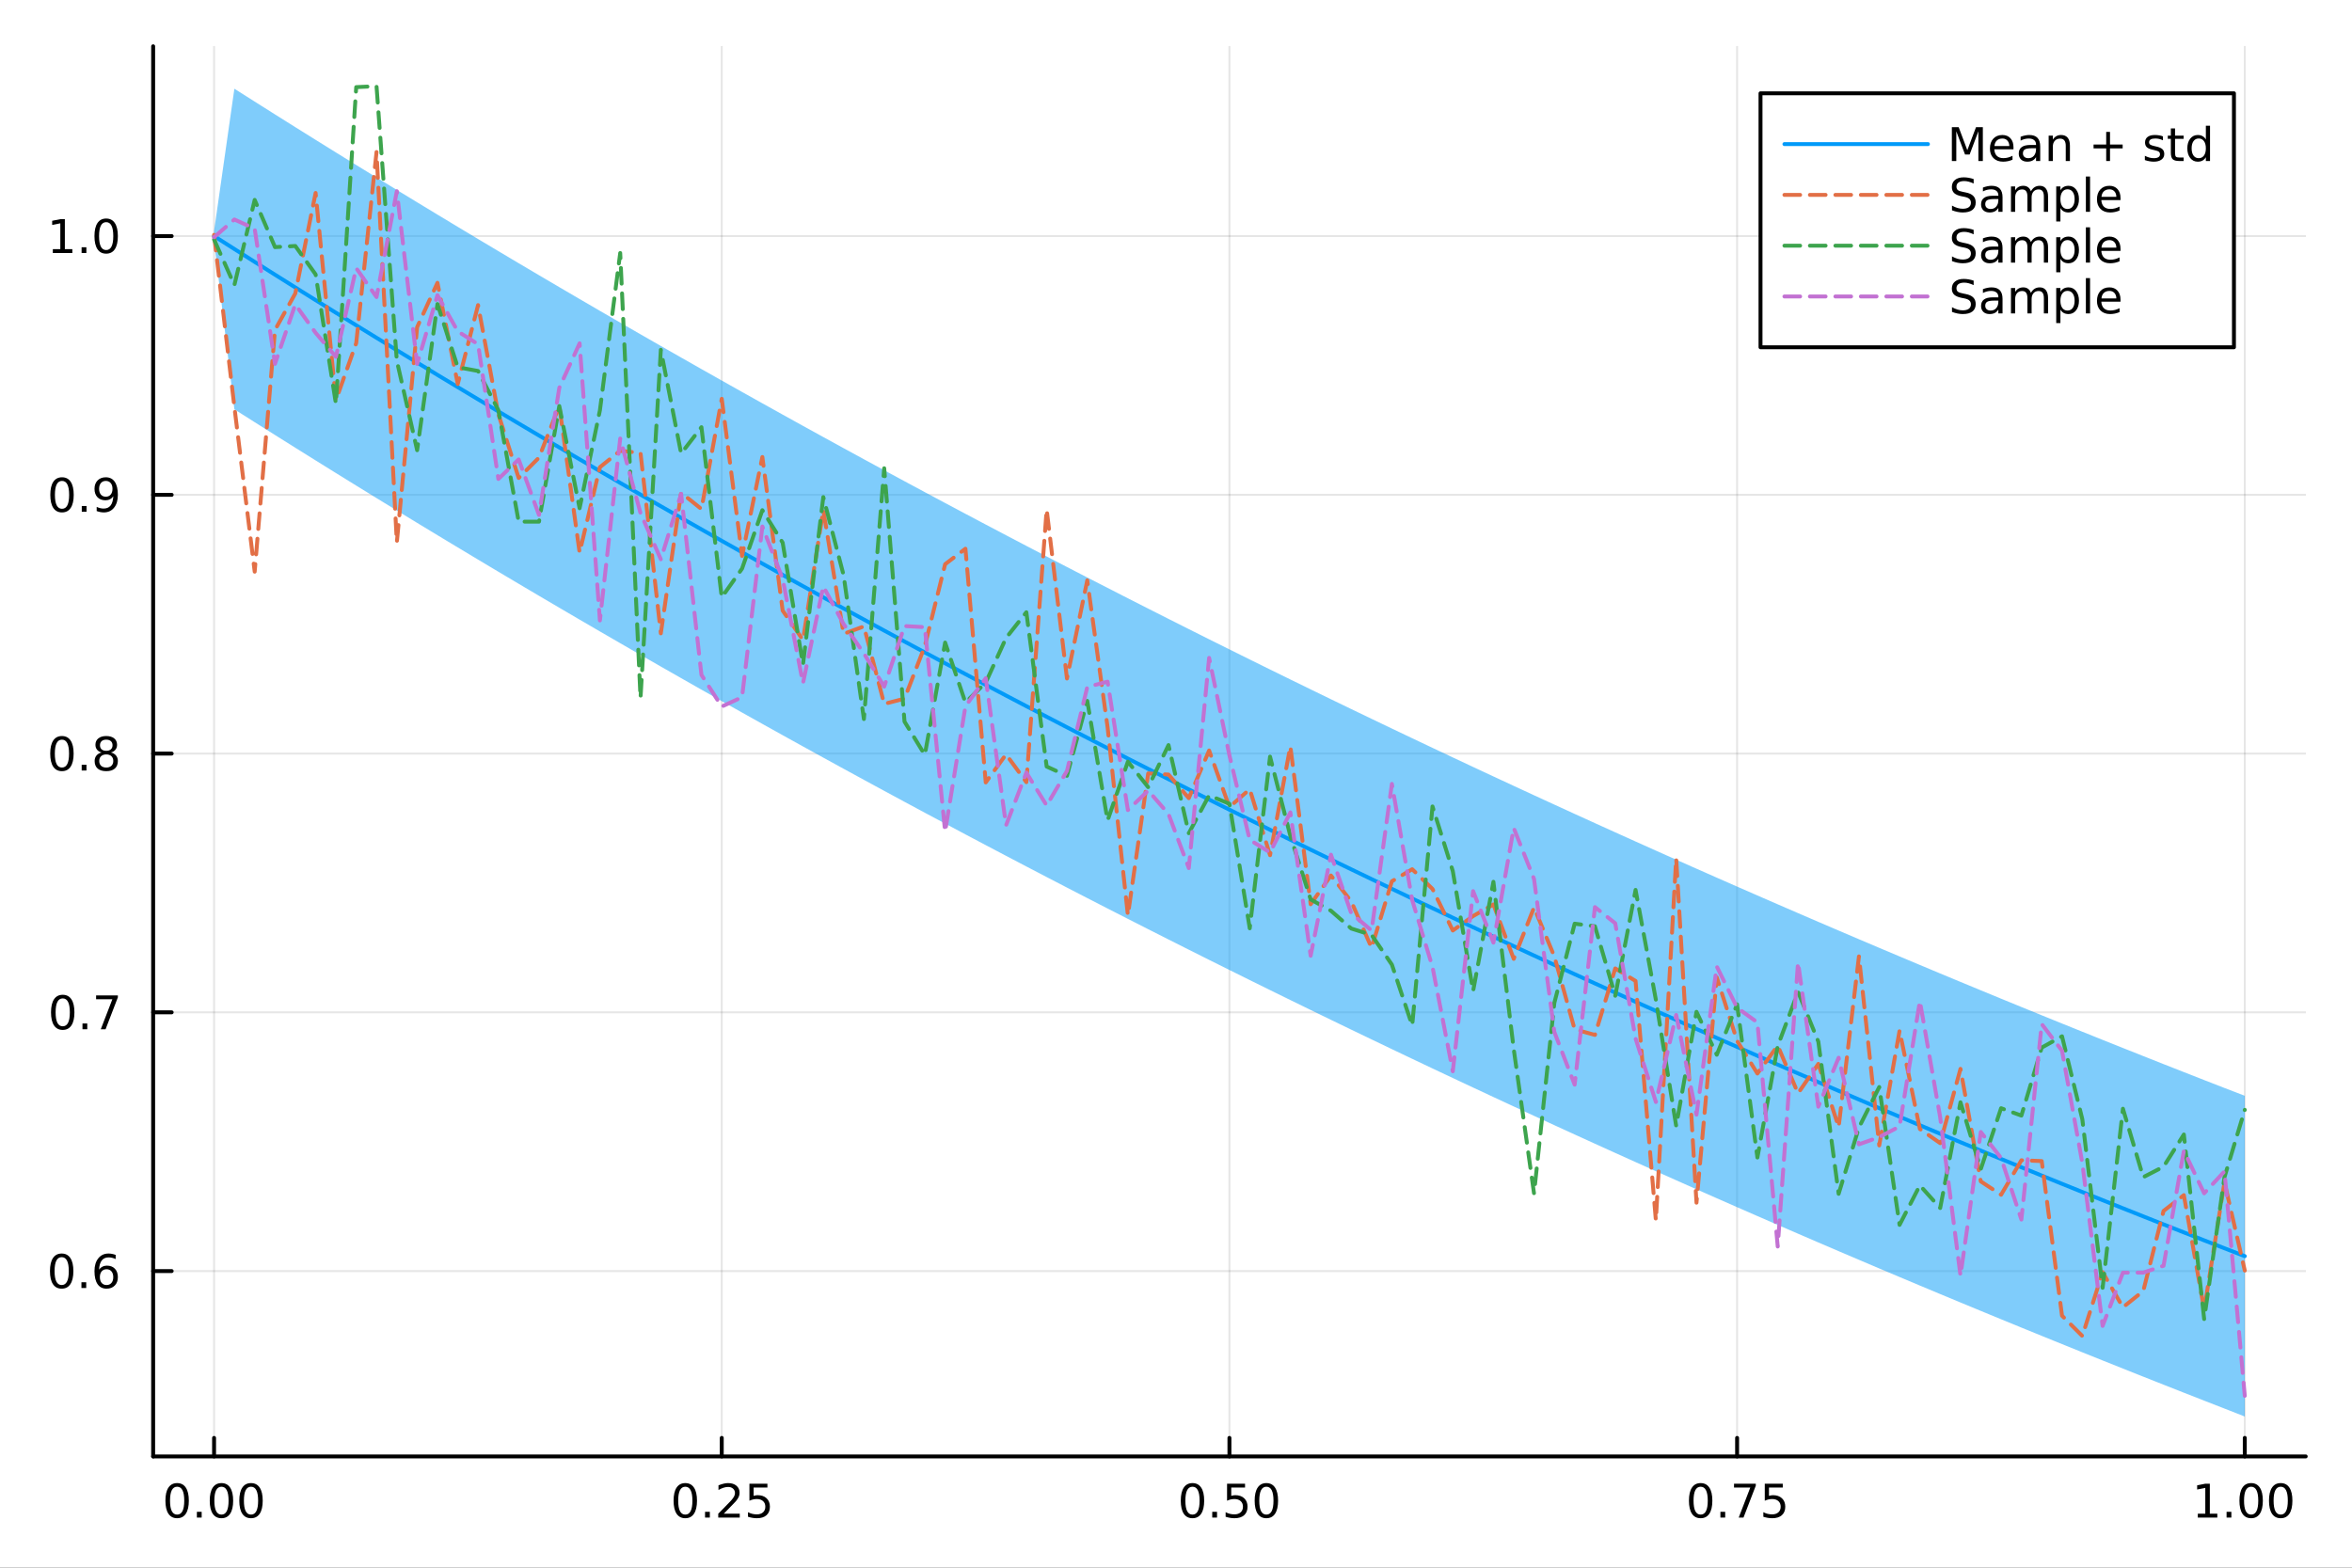 <?xml version="1.0" encoding="utf-8"?>
<svg xmlns="http://www.w3.org/2000/svg" xmlns:xlink="http://www.w3.org/1999/xlink" width="600" height="400" viewBox="0 0 2400 1600">
<rect x="0" y="0" width="2400" height="1600" fill="#333333" stroke="none"/>
<defs>
  <clipPath id="clip560">
    <rect x="0" y="0" width="2400" height="1600"/>
  </clipPath>
</defs>
<path clip-path="url(#clip560)" d="M0 1600 L2400 1600 L2400 0 L0 0  Z" fill="#ffffff" fill-rule="evenodd" fill-opacity="1"/>
<defs>
  <clipPath id="clip561">
    <rect x="480" y="0" width="1681" height="1600"/>
  </clipPath>
</defs>
<path clip-path="url(#clip560)" d="M156.274 1486.45 L2352.76 1486.45 L2352.76 47.244 L156.274 47.244  Z" fill="#ffffff" fill-rule="evenodd" fill-opacity="1"/>
<defs>
  <clipPath id="clip562">
    <rect x="156" y="47" width="2197" height="1440"/>
  </clipPath>
</defs>
<polyline clip-path="url(#clip562)" style="stroke:#000000; stroke-linecap:round; stroke-linejoin:round; stroke-width:2; stroke-opacity:0.1; fill:none" points="218.439,1486.45 218.439,47.244 "/>
<polyline clip-path="url(#clip562)" style="stroke:#000000; stroke-linecap:round; stroke-linejoin:round; stroke-width:2; stroke-opacity:0.1; fill:none" points="736.477,1486.45 736.477,47.244 "/>
<polyline clip-path="url(#clip562)" style="stroke:#000000; stroke-linecap:round; stroke-linejoin:round; stroke-width:2; stroke-opacity:0.1; fill:none" points="1254.52,1486.45 1254.52,47.244 "/>
<polyline clip-path="url(#clip562)" style="stroke:#000000; stroke-linecap:round; stroke-linejoin:round; stroke-width:2; stroke-opacity:0.1; fill:none" points="1772.55,1486.45 1772.55,47.244 "/>
<polyline clip-path="url(#clip562)" style="stroke:#000000; stroke-linecap:round; stroke-linejoin:round; stroke-width:2; stroke-opacity:0.1; fill:none" points="2290.59,1486.45 2290.59,47.244 "/>
<polyline clip-path="url(#clip562)" style="stroke:#000000; stroke-linecap:round; stroke-linejoin:round; stroke-width:2; stroke-opacity:0.1; fill:none" points="156.274,1297.27 2352.76,1297.27 "/>
<polyline clip-path="url(#clip562)" style="stroke:#000000; stroke-linecap:round; stroke-linejoin:round; stroke-width:2; stroke-opacity:0.1; fill:none" points="156.274,1033.19 2352.76,1033.19 "/>
<polyline clip-path="url(#clip562)" style="stroke:#000000; stroke-linecap:round; stroke-linejoin:round; stroke-width:2; stroke-opacity:0.1; fill:none" points="156.274,769.112 2352.76,769.112 "/>
<polyline clip-path="url(#clip562)" style="stroke:#000000; stroke-linecap:round; stroke-linejoin:round; stroke-width:2; stroke-opacity:0.1; fill:none" points="156.274,505.03 2352.76,505.03 "/>
<polyline clip-path="url(#clip562)" style="stroke:#000000; stroke-linecap:round; stroke-linejoin:round; stroke-width:2; stroke-opacity:0.1; fill:none" points="156.274,240.948 2352.76,240.948 "/>
<polyline clip-path="url(#clip560)" style="stroke:#000000; stroke-linecap:round; stroke-linejoin:round; stroke-width:4; stroke-opacity:1; fill:none" points="156.274,1486.45 2352.76,1486.45 "/>
<polyline clip-path="url(#clip560)" style="stroke:#000000; stroke-linecap:round; stroke-linejoin:round; stroke-width:4; stroke-opacity:1; fill:none" points="218.439,1486.45 218.439,1467.55 "/>
<polyline clip-path="url(#clip560)" style="stroke:#000000; stroke-linecap:round; stroke-linejoin:round; stroke-width:4; stroke-opacity:1; fill:none" points="736.477,1486.45 736.477,1467.55 "/>
<polyline clip-path="url(#clip560)" style="stroke:#000000; stroke-linecap:round; stroke-linejoin:round; stroke-width:4; stroke-opacity:1; fill:none" points="1254.52,1486.45 1254.52,1467.55 "/>
<polyline clip-path="url(#clip560)" style="stroke:#000000; stroke-linecap:round; stroke-linejoin:round; stroke-width:4; stroke-opacity:1; fill:none" points="1772.55,1486.45 1772.55,1467.55 "/>
<polyline clip-path="url(#clip560)" style="stroke:#000000; stroke-linecap:round; stroke-linejoin:round; stroke-width:4; stroke-opacity:1; fill:none" points="2290.59,1486.45 2290.59,1467.55 "/>
<path clip-path="url(#clip560)" d="M180.742 1517.37 Q177.131 1517.37 175.302 1520.93 Q173.497 1524.47 173.497 1531.6 Q173.497 1538.71 175.302 1542.27 Q177.131 1545.82 180.742 1545.82 Q184.376 1545.82 186.182 1542.27 Q188.011 1538.71 188.011 1531.6 Q188.011 1524.47 186.182 1520.93 Q184.376 1517.37 180.742 1517.37 M180.742 1513.66 Q186.552 1513.66 189.608 1518.27 Q192.687 1522.85 192.687 1531.6 Q192.687 1540.33 189.608 1544.94 Q186.552 1549.52 180.742 1549.52 Q174.932 1549.52 171.853 1544.94 Q168.798 1540.33 168.798 1531.6 Q168.798 1522.85 171.853 1518.27 Q174.932 1513.66 180.742 1513.66 Z" fill="#000000" fill-rule="nonzero" fill-opacity="1" /><path clip-path="url(#clip560)" d="M200.904 1542.97 L205.788 1542.97 L205.788 1548.85 L200.904 1548.85 L200.904 1542.97 Z" fill="#000000" fill-rule="nonzero" fill-opacity="1" /><path clip-path="url(#clip560)" d="M225.973 1517.37 Q222.362 1517.37 220.534 1520.93 Q218.728 1524.47 218.728 1531.6 Q218.728 1538.71 220.534 1542.27 Q222.362 1545.82 225.973 1545.82 Q229.608 1545.82 231.413 1542.27 Q233.242 1538.71 233.242 1531.6 Q233.242 1524.47 231.413 1520.93 Q229.608 1517.37 225.973 1517.37 M225.973 1513.66 Q231.784 1513.66 234.839 1518.27 Q237.918 1522.85 237.918 1531.6 Q237.918 1540.33 234.839 1544.94 Q231.784 1549.52 225.973 1549.52 Q220.163 1549.52 217.085 1544.94 Q214.029 1540.33 214.029 1531.6 Q214.029 1522.85 217.085 1518.27 Q220.163 1513.66 225.973 1513.66 Z" fill="#000000" fill-rule="nonzero" fill-opacity="1" /><path clip-path="url(#clip560)" d="M256.135 1517.37 Q252.524 1517.37 250.696 1520.93 Q248.89 1524.47 248.89 1531.6 Q248.89 1538.71 250.696 1542.27 Q252.524 1545.82 256.135 1545.82 Q259.77 1545.82 261.575 1542.27 Q263.404 1538.71 263.404 1531.6 Q263.404 1524.47 261.575 1520.93 Q259.77 1517.37 256.135 1517.37 M256.135 1513.66 Q261.945 1513.66 265.001 1518.27 Q268.08 1522.85 268.08 1531.6 Q268.08 1540.33 265.001 1544.94 Q261.945 1549.52 256.135 1549.52 Q250.325 1549.52 247.246 1544.94 Q244.191 1540.33 244.191 1531.6 Q244.191 1522.85 247.246 1518.27 Q250.325 1513.66 256.135 1513.66 Z" fill="#000000" fill-rule="nonzero" fill-opacity="1" /><path clip-path="url(#clip560)" d="M699.278 1517.37 Q695.667 1517.37 693.838 1520.93 Q692.033 1524.47 692.033 1531.6 Q692.033 1538.71 693.838 1542.27 Q695.667 1545.82 699.278 1545.82 Q702.912 1545.82 704.718 1542.27 Q706.546 1538.71 706.546 1531.6 Q706.546 1524.47 704.718 1520.93 Q702.912 1517.37 699.278 1517.37 M699.278 1513.66 Q705.088 1513.66 708.144 1518.27 Q711.222 1522.85 711.222 1531.6 Q711.222 1540.33 708.144 1544.94 Q705.088 1549.52 699.278 1549.52 Q693.468 1549.52 690.389 1544.94 Q687.334 1540.33 687.334 1531.6 Q687.334 1522.85 690.389 1518.27 Q693.468 1513.66 699.278 1513.66 Z" fill="#000000" fill-rule="nonzero" fill-opacity="1" /><path clip-path="url(#clip560)" d="M719.44 1542.97 L724.324 1542.97 L724.324 1548.85 L719.44 1548.85 L719.44 1542.97 Z" fill="#000000" fill-rule="nonzero" fill-opacity="1" /><path clip-path="url(#clip560)" d="M738.537 1544.91 L754.856 1544.91 L754.856 1548.85 L732.912 1548.85 L732.912 1544.91 Q735.574 1542.16 740.157 1537.53 Q744.764 1532.88 745.944 1531.53 Q748.19 1529.01 749.069 1527.27 Q749.972 1525.51 749.972 1523.82 Q749.972 1521.07 748.028 1519.33 Q746.106 1517.6 743.005 1517.6 Q740.806 1517.6 738.352 1518.36 Q735.921 1519.13 733.144 1520.68 L733.144 1515.95 Q735.968 1514.82 738.421 1514.24 Q740.875 1513.66 742.912 1513.66 Q748.282 1513.66 751.477 1516.35 Q754.671 1519.03 754.671 1523.52 Q754.671 1525.65 753.861 1527.57 Q753.074 1529.47 750.968 1532.07 Q750.389 1532.74 747.287 1535.95 Q744.185 1539.15 738.537 1544.91 Z" fill="#000000" fill-rule="nonzero" fill-opacity="1" /><path clip-path="url(#clip560)" d="M764.717 1514.29 L783.074 1514.29 L783.074 1518.22 L769 1518.22 L769 1526.7 Q770.018 1526.35 771.037 1526.19 Q772.055 1526 773.074 1526 Q778.861 1526 782.241 1529.17 Q785.62 1532.34 785.62 1537.76 Q785.62 1543.34 782.148 1546.44 Q778.676 1549.52 772.356 1549.52 Q770.18 1549.52 767.912 1549.15 Q765.667 1548.78 763.259 1548.04 L763.259 1543.34 Q765.342 1544.47 767.565 1545.03 Q769.787 1545.58 772.264 1545.58 Q776.268 1545.58 778.606 1543.48 Q780.944 1541.37 780.944 1537.76 Q780.944 1534.15 778.606 1532.04 Q776.268 1529.94 772.264 1529.94 Q770.389 1529.94 768.514 1530.35 Q766.662 1530.77 764.717 1531.65 L764.717 1514.29 Z" fill="#000000" fill-rule="nonzero" fill-opacity="1" /><path clip-path="url(#clip560)" d="M1216.82 1517.37 Q1213.21 1517.37 1211.38 1520.93 Q1209.57 1524.47 1209.57 1531.6 Q1209.57 1538.71 1211.38 1542.27 Q1213.21 1545.82 1216.82 1545.82 Q1220.45 1545.82 1222.26 1542.27 Q1224.09 1538.71 1224.09 1531.6 Q1224.09 1524.47 1222.26 1520.93 Q1220.45 1517.37 1216.82 1517.37 M1216.82 1513.66 Q1222.63 1513.66 1225.68 1518.27 Q1228.76 1522.85 1228.76 1531.6 Q1228.76 1540.33 1225.68 1544.94 Q1222.63 1549.52 1216.82 1549.52 Q1211.01 1549.52 1207.93 1544.94 Q1204.87 1540.33 1204.87 1531.6 Q1204.87 1522.85 1207.93 1518.27 Q1211.01 1513.66 1216.82 1513.66 Z" fill="#000000" fill-rule="nonzero" fill-opacity="1" /><path clip-path="url(#clip560)" d="M1236.98 1542.97 L1241.86 1542.97 L1241.86 1548.85 L1236.98 1548.85 L1236.98 1542.97 Z" fill="#000000" fill-rule="nonzero" fill-opacity="1" /><path clip-path="url(#clip560)" d="M1252.1 1514.29 L1270.45 1514.29 L1270.45 1518.22 L1256.38 1518.22 L1256.38 1526.7 Q1257.4 1526.35 1258.42 1526.19 Q1259.43 1526 1260.45 1526 Q1266.24 1526 1269.62 1529.17 Q1273 1532.34 1273 1537.76 Q1273 1543.34 1269.53 1546.44 Q1266.05 1549.52 1259.73 1549.52 Q1257.56 1549.52 1255.29 1549.15 Q1253.05 1548.78 1250.64 1548.04 L1250.64 1543.34 Q1252.72 1544.47 1254.94 1545.03 Q1257.17 1545.58 1259.64 1545.58 Q1263.65 1545.58 1265.98 1543.48 Q1268.32 1541.37 1268.32 1537.76 Q1268.32 1534.15 1265.98 1532.04 Q1263.65 1529.94 1259.64 1529.94 Q1257.77 1529.94 1255.89 1530.35 Q1254.04 1530.77 1252.1 1531.65 L1252.1 1514.29 Z" fill="#000000" fill-rule="nonzero" fill-opacity="1" /><path clip-path="url(#clip560)" d="M1292.21 1517.37 Q1288.6 1517.37 1286.77 1520.93 Q1284.97 1524.47 1284.97 1531.6 Q1284.97 1538.71 1286.77 1542.27 Q1288.6 1545.82 1292.21 1545.82 Q1295.85 1545.82 1297.65 1542.27 Q1299.48 1538.71 1299.48 1531.6 Q1299.48 1524.47 1297.65 1520.93 Q1295.85 1517.37 1292.21 1517.37 M1292.21 1513.66 Q1298.02 1513.66 1301.08 1518.27 Q1304.16 1522.85 1304.16 1531.6 Q1304.16 1540.33 1301.08 1544.94 Q1298.02 1549.52 1292.21 1549.52 Q1286.4 1549.52 1283.32 1544.94 Q1280.27 1540.33 1280.27 1531.6 Q1280.27 1522.85 1283.32 1518.27 Q1286.4 1513.66 1292.21 1513.66 Z" fill="#000000" fill-rule="nonzero" fill-opacity="1" /><path clip-path="url(#clip560)" d="M1735.35 1517.37 Q1731.74 1517.37 1729.91 1520.93 Q1728.11 1524.47 1728.11 1531.6 Q1728.11 1538.71 1729.91 1542.27 Q1731.74 1545.82 1735.35 1545.82 Q1738.99 1545.82 1740.79 1542.27 Q1742.62 1538.71 1742.62 1531.6 Q1742.62 1524.47 1740.79 1520.93 Q1738.99 1517.37 1735.35 1517.37 M1735.35 1513.66 Q1741.16 1513.66 1744.22 1518.27 Q1747.3 1522.85 1747.3 1531.6 Q1747.3 1540.33 1744.22 1544.94 Q1741.16 1549.52 1735.35 1549.52 Q1729.54 1549.52 1726.47 1544.94 Q1723.41 1540.33 1723.41 1531.6 Q1723.41 1522.85 1726.47 1518.27 Q1729.54 1513.66 1735.35 1513.66 Z" fill="#000000" fill-rule="nonzero" fill-opacity="1" /><path clip-path="url(#clip560)" d="M1755.52 1542.97 L1760.4 1542.97 L1760.4 1548.85 L1755.52 1548.85 L1755.52 1542.97 Z" fill="#000000" fill-rule="nonzero" fill-opacity="1" /><path clip-path="url(#clip560)" d="M1769.41 1514.29 L1791.63 1514.29 L1791.63 1516.28 L1779.08 1548.85 L1774.2 1548.85 L1786 1518.22 L1769.41 1518.22 L1769.41 1514.29 Z" fill="#000000" fill-rule="nonzero" fill-opacity="1" /><path clip-path="url(#clip560)" d="M1800.79 1514.29 L1819.15 1514.29 L1819.15 1518.22 L1805.08 1518.22 L1805.08 1526.7 Q1806.09 1526.35 1807.11 1526.19 Q1808.13 1526 1809.15 1526 Q1814.94 1526 1818.32 1529.17 Q1821.7 1532.34 1821.7 1537.76 Q1821.7 1543.34 1818.22 1546.44 Q1814.75 1549.52 1808.43 1549.52 Q1806.26 1549.52 1803.99 1549.15 Q1801.74 1548.78 1799.34 1548.04 L1799.34 1543.34 Q1801.42 1544.47 1803.64 1545.03 Q1805.86 1545.58 1808.34 1545.58 Q1812.34 1545.58 1814.68 1543.48 Q1817.02 1541.37 1817.02 1537.76 Q1817.02 1534.15 1814.68 1532.04 Q1812.34 1529.94 1808.34 1529.94 Q1806.47 1529.94 1804.59 1530.35 Q1802.74 1530.77 1800.79 1531.65 L1800.79 1514.29 Z" fill="#000000" fill-rule="nonzero" fill-opacity="1" /><path clip-path="url(#clip560)" d="M2242.66 1544.91 L2250.3 1544.91 L2250.3 1518.55 L2241.99 1520.21 L2241.99 1515.95 L2250.26 1514.29 L2254.93 1514.29 L2254.93 1544.91 L2262.57 1544.91 L2262.57 1548.85 L2242.66 1548.85 L2242.66 1544.91 Z" fill="#000000" fill-rule="nonzero" fill-opacity="1" /><path clip-path="url(#clip560)" d="M2272.02 1542.97 L2276.9 1542.97 L2276.9 1548.85 L2272.02 1548.85 L2272.02 1542.97 Z" fill="#000000" fill-rule="nonzero" fill-opacity="1" /><path clip-path="url(#clip560)" d="M2297.08 1517.37 Q2293.47 1517.37 2291.64 1520.93 Q2289.84 1524.47 2289.84 1531.6 Q2289.84 1538.71 2291.64 1542.27 Q2293.47 1545.82 2297.08 1545.82 Q2300.72 1545.82 2302.52 1542.27 Q2304.35 1538.71 2304.35 1531.6 Q2304.35 1524.47 2302.52 1520.93 Q2300.72 1517.37 2297.08 1517.37 M2297.08 1513.66 Q2302.89 1513.66 2305.95 1518.27 Q2309.03 1522.85 2309.03 1531.6 Q2309.03 1540.33 2305.95 1544.94 Q2302.89 1549.52 2297.08 1549.52 Q2291.27 1549.52 2288.2 1544.94 Q2285.14 1540.33 2285.14 1531.6 Q2285.14 1522.85 2288.2 1518.27 Q2291.27 1513.66 2297.08 1513.66 Z" fill="#000000" fill-rule="nonzero" fill-opacity="1" /><path clip-path="url(#clip560)" d="M2327.25 1517.37 Q2323.64 1517.37 2321.81 1520.93 Q2320 1524.47 2320 1531.6 Q2320 1538.71 2321.81 1542.27 Q2323.64 1545.82 2327.25 1545.82 Q2330.88 1545.82 2332.69 1542.27 Q2334.51 1538.71 2334.51 1531.6 Q2334.51 1524.47 2332.69 1520.93 Q2330.88 1517.37 2327.25 1517.37 M2327.25 1513.66 Q2333.06 1513.66 2336.11 1518.27 Q2339.19 1522.85 2339.19 1531.6 Q2339.19 1540.33 2336.11 1544.94 Q2333.06 1549.52 2327.25 1549.52 Q2321.44 1549.52 2318.36 1544.94 Q2315.3 1540.33 2315.3 1531.6 Q2315.3 1522.85 2318.36 1518.27 Q2321.44 1513.66 2327.25 1513.66 Z" fill="#000000" fill-rule="nonzero" fill-opacity="1" /><polyline clip-path="url(#clip560)" style="stroke:#000000; stroke-linecap:round; stroke-linejoin:round; stroke-width:4; stroke-opacity:1; fill:none" points="156.274,1486.45 156.274,47.244 "/>
<polyline clip-path="url(#clip560)" style="stroke:#000000; stroke-linecap:round; stroke-linejoin:round; stroke-width:4; stroke-opacity:1; fill:none" points="156.274,1297.27 175.172,1297.27 "/>
<polyline clip-path="url(#clip560)" style="stroke:#000000; stroke-linecap:round; stroke-linejoin:round; stroke-width:4; stroke-opacity:1; fill:none" points="156.274,1033.19 175.172,1033.19 "/>
<polyline clip-path="url(#clip560)" style="stroke:#000000; stroke-linecap:round; stroke-linejoin:round; stroke-width:4; stroke-opacity:1; fill:none" points="156.274,769.112 175.172,769.112 "/>
<polyline clip-path="url(#clip560)" style="stroke:#000000; stroke-linecap:round; stroke-linejoin:round; stroke-width:4; stroke-opacity:1; fill:none" points="156.274,505.03 175.172,505.03 "/>
<polyline clip-path="url(#clip560)" style="stroke:#000000; stroke-linecap:round; stroke-linejoin:round; stroke-width:4; stroke-opacity:1; fill:none" points="156.274,240.948 175.172,240.948 "/>
<path clip-path="url(#clip560)" d="M62.937 1283.07 Q59.325 1283.07 57.497 1286.64 Q55.691 1290.18 55.691 1297.31 Q55.691 1304.42 57.497 1307.98 Q59.325 1311.52 62.937 1311.52 Q66.571 1311.52 68.376 1307.98 Q70.205 1304.42 70.205 1297.31 Q70.205 1290.18 68.376 1286.64 Q66.571 1283.07 62.937 1283.07 M62.937 1279.37 Q68.747 1279.37 71.802 1283.98 Q74.881 1288.56 74.881 1297.31 Q74.881 1306.04 71.802 1310.64 Q68.747 1315.23 62.937 1315.23 Q57.126 1315.23 54.048 1310.64 Q50.992 1306.04 50.992 1297.31 Q50.992 1288.56 54.048 1283.98 Q57.126 1279.37 62.937 1279.37 Z" fill="#000000" fill-rule="nonzero" fill-opacity="1" /><path clip-path="url(#clip560)" d="M83.098 1308.68 L87.983 1308.68 L87.983 1314.55 L83.098 1314.55 L83.098 1308.68 Z" fill="#000000" fill-rule="nonzero" fill-opacity="1" /><path clip-path="url(#clip560)" d="M108.746 1295.41 Q105.598 1295.41 103.746 1297.56 Q101.918 1299.72 101.918 1303.47 Q101.918 1307.19 103.746 1309.37 Q105.598 1311.52 108.746 1311.52 Q111.895 1311.52 113.723 1309.37 Q115.575 1307.19 115.575 1303.47 Q115.575 1299.72 113.723 1297.56 Q111.895 1295.41 108.746 1295.41 M118.029 1280.76 L118.029 1285.02 Q116.27 1284.18 114.464 1283.74 Q112.682 1283.3 110.922 1283.3 Q106.293 1283.3 103.839 1286.43 Q101.409 1289.55 101.061 1295.87 Q102.427 1293.86 104.487 1292.8 Q106.547 1291.71 109.024 1291.71 Q114.233 1291.71 117.242 1294.88 Q120.274 1298.03 120.274 1303.47 Q120.274 1308.79 117.126 1312.01 Q113.978 1315.23 108.746 1315.23 Q102.751 1315.23 99.58 1310.64 Q96.409 1306.04 96.409 1297.31 Q96.409 1289.12 100.297 1284.25 Q104.186 1279.37 110.737 1279.37 Q112.496 1279.37 114.279 1279.72 Q116.084 1280.06 118.029 1280.76 Z" fill="#000000" fill-rule="nonzero" fill-opacity="1" /><path clip-path="url(#clip560)" d="M64.001 1018.99 Q60.39 1018.99 58.562 1022.56 Q56.756 1026.1 56.756 1033.23 Q56.756 1040.33 58.562 1043.9 Q60.39 1047.44 64.001 1047.44 Q67.636 1047.44 69.441 1043.9 Q71.27 1040.33 71.27 1033.23 Q71.27 1026.1 69.441 1022.56 Q67.636 1018.99 64.001 1018.99 M64.001 1015.29 Q69.811 1015.29 72.867 1019.89 Q75.946 1024.48 75.946 1033.23 Q75.946 1041.95 72.867 1046.56 Q69.811 1051.14 64.001 1051.14 Q58.191 1051.14 55.112 1046.56 Q52.057 1041.95 52.057 1033.23 Q52.057 1024.48 55.112 1019.89 Q58.191 1015.29 64.001 1015.29 Z" fill="#000000" fill-rule="nonzero" fill-opacity="1" /><path clip-path="url(#clip560)" d="M84.163 1044.59 L89.047 1044.59 L89.047 1050.47 L84.163 1050.47 L84.163 1044.59 Z" fill="#000000" fill-rule="nonzero" fill-opacity="1" /><path clip-path="url(#clip560)" d="M98.052 1015.91 L120.274 1015.91 L120.274 1017.9 L107.728 1050.47 L102.844 1050.47 L114.649 1019.85 L98.052 1019.85 L98.052 1015.91 Z" fill="#000000" fill-rule="nonzero" fill-opacity="1" /><path clip-path="url(#clip560)" d="M63.191 754.91 Q59.58 754.91 57.751 758.475 Q55.946 762.017 55.946 769.146 Q55.946 776.253 57.751 779.817 Q59.58 783.359 63.191 783.359 Q66.825 783.359 68.631 779.817 Q70.46 776.253 70.46 769.146 Q70.46 762.017 68.631 758.475 Q66.825 754.91 63.191 754.91 M63.191 751.207 Q69.001 751.207 72.057 755.813 Q75.135 760.396 75.135 769.146 Q75.135 777.873 72.057 782.48 Q69.001 787.063 63.191 787.063 Q57.381 787.063 54.302 782.48 Q51.247 777.873 51.247 769.146 Q51.247 760.396 54.302 755.813 Q57.381 751.207 63.191 751.207 Z" fill="#000000" fill-rule="nonzero" fill-opacity="1" /><path clip-path="url(#clip560)" d="M83.353 780.512 L88.237 780.512 L88.237 786.392 L83.353 786.392 L83.353 780.512 Z" fill="#000000" fill-rule="nonzero" fill-opacity="1" /><path clip-path="url(#clip560)" d="M108.422 769.98 Q105.089 769.98 103.168 771.762 Q101.27 773.544 101.27 776.669 Q101.27 779.794 103.168 781.577 Q105.089 783.359 108.422 783.359 Q111.756 783.359 113.677 781.577 Q115.598 779.771 115.598 776.669 Q115.598 773.544 113.677 771.762 Q111.779 769.98 108.422 769.98 M103.746 767.989 Q100.737 767.248 99.047 765.188 Q97.381 763.128 97.381 760.165 Q97.381 756.021 100.321 753.614 Q103.284 751.207 108.422 751.207 Q113.584 751.207 116.524 753.614 Q119.464 756.021 119.464 760.165 Q119.464 763.128 117.774 765.188 Q116.108 767.248 113.121 767.989 Q116.501 768.776 118.376 771.068 Q120.274 773.359 120.274 776.669 Q120.274 781.692 117.195 784.378 Q114.14 787.063 108.422 787.063 Q102.705 787.063 99.626 784.378 Q96.571 781.692 96.571 776.669 Q96.571 773.359 98.469 771.068 Q100.367 768.776 103.746 767.989 M102.034 760.605 Q102.034 763.29 103.7 764.794 Q105.39 766.299 108.422 766.299 Q111.432 766.299 113.121 764.794 Q114.834 763.29 114.834 760.605 Q114.834 757.919 113.121 756.415 Q111.432 754.91 108.422 754.91 Q105.39 754.91 103.7 756.415 Q102.034 757.919 102.034 760.605 Z" fill="#000000" fill-rule="nonzero" fill-opacity="1" /><path clip-path="url(#clip560)" d="M63.284 490.829 Q59.673 490.829 57.844 494.393 Q56.038 497.935 56.038 505.065 Q56.038 512.171 57.844 515.736 Q59.673 519.277 63.284 519.277 Q66.918 519.277 68.724 515.736 Q70.552 512.171 70.552 505.065 Q70.552 497.935 68.724 494.393 Q66.918 490.829 63.284 490.829 M63.284 487.125 Q69.094 487.125 72.149 491.731 Q75.228 496.315 75.228 505.065 Q75.228 513.791 72.149 518.398 Q69.094 522.981 63.284 522.981 Q57.474 522.981 54.395 518.398 Q51.339 513.791 51.339 505.065 Q51.339 496.315 54.395 491.731 Q57.474 487.125 63.284 487.125 Z" fill="#000000" fill-rule="nonzero" fill-opacity="1" /><path clip-path="url(#clip560)" d="M83.446 516.43 L88.33 516.43 L88.33 522.31 L83.446 522.31 L83.446 516.43 Z" fill="#000000" fill-rule="nonzero" fill-opacity="1" /><path clip-path="url(#clip560)" d="M98.654 521.592 L98.654 517.333 Q100.413 518.166 102.219 518.606 Q104.024 519.046 105.76 519.046 Q110.39 519.046 112.82 515.944 Q115.274 512.819 115.621 506.477 Q114.279 508.467 112.219 509.532 Q110.158 510.597 107.658 510.597 Q102.473 510.597 99.441 507.472 Q96.432 504.324 96.432 498.884 Q96.432 493.56 99.58 490.342 Q102.728 487.125 107.959 487.125 Q113.955 487.125 117.103 491.731 Q120.274 496.315 120.274 505.065 Q120.274 513.236 116.385 518.12 Q112.52 522.981 105.969 522.981 Q104.209 522.981 102.404 522.634 Q100.598 522.287 98.654 521.592 M107.959 506.94 Q111.108 506.94 112.936 504.787 Q114.788 502.634 114.788 498.884 Q114.788 495.157 112.936 493.004 Q111.108 490.829 107.959 490.829 Q104.811 490.829 102.959 493.004 Q101.131 495.157 101.131 498.884 Q101.131 502.634 102.959 504.787 Q104.811 506.94 107.959 506.94 Z" fill="#000000" fill-rule="nonzero" fill-opacity="1" /><path clip-path="url(#clip560)" d="M53.909 254.293 L61.548 254.293 L61.548 227.927 L53.237 229.594 L53.237 225.335 L61.501 223.668 L66.177 223.668 L66.177 254.293 L73.816 254.293 L73.816 258.228 L53.909 258.228 L53.909 254.293 Z" fill="#000000" fill-rule="nonzero" fill-opacity="1" /><path clip-path="url(#clip560)" d="M83.26 252.349 L88.145 252.349 L88.145 258.228 L83.26 258.228 L83.26 252.349 Z" fill="#000000" fill-rule="nonzero" fill-opacity="1" /><path clip-path="url(#clip560)" d="M108.33 226.747 Q104.719 226.747 102.89 230.312 Q101.084 233.853 101.084 240.983 Q101.084 248.089 102.89 251.654 Q104.719 255.196 108.33 255.196 Q111.964 255.196 113.77 251.654 Q115.598 248.089 115.598 240.983 Q115.598 233.853 113.77 230.312 Q111.964 226.747 108.33 226.747 M108.33 223.043 Q114.14 223.043 117.195 227.65 Q120.274 232.233 120.274 240.983 Q120.274 249.71 117.195 254.316 Q114.14 258.9 108.33 258.9 Q102.52 258.9 99.441 254.316 Q96.385 249.71 96.385 240.983 Q96.385 232.233 99.441 227.65 Q102.52 223.043 108.33 223.043 Z" fill="#000000" fill-rule="nonzero" fill-opacity="1" /><path clip-path="url(#clip562)" d="M218.439 246.124 L239.16 417.751 L259.882 430.889 L280.603 443.961 L301.325 456.968 L322.046 469.91 L342.768 482.788 L363.489 495.601 L384.211 508.349 L404.932 521.034 L425.654 533.656 L446.376 546.215 L467.097 558.71 L487.819 571.144 L508.54 583.515 L529.262 595.824 L549.983 608.072 L570.705 620.258 L591.426 632.384 L612.148 644.449 L632.869 656.453 L653.591 668.398 L674.312 680.283 L695.034 692.108 L715.755 703.874 L736.477 715.582 L757.198 727.231 L777.92 738.821 L798.641 750.354 L819.363 761.829 L840.085 773.247 L860.806 784.607 L881.528 795.911 L902.249 807.158 L922.971 818.349 L943.692 829.484 L964.414 840.564 L985.135 851.588 L1005.86 862.557 L1026.58 873.471 L1047.3 884.33 L1068.02 895.135 L1088.74 905.886 L1109.46 916.584 L1130.19 927.228 L1150.91 937.818 L1171.63 948.356 L1192.35 958.841 L1213.07 969.274 L1233.79 979.654 L1254.52 989.983 L1275.24 1000.26 L1295.96 1010.49 L1316.68 1020.66 L1337.4 1030.78 L1358.12 1040.86 L1378.84 1050.88 L1399.57 1060.85 L1420.29 1070.77 L1441.01 1080.65 L1461.73 1090.47 L1482.45 1100.24 L1503.17 1109.97 L1523.89 1119.65 L1544.62 1129.28 L1565.34 1138.86 L1586.06 1148.39 L1606.78 1157.87 L1627.5 1167.31 L1648.22 1176.7 L1668.95 1186.04 L1689.67 1195.34 L1710.39 1204.59 L1731.11 1213.8 L1751.83 1222.95 L1772.55 1232.06 L1793.27 1241.13 L1814 1250.15 L1834.72 1259.13 L1855.44 1268.06 L1876.16 1276.95 L1896.88 1285.79 L1917.6 1294.59 L1938.33 1303.34 L1959.05 1312.05 L1979.77 1320.72 L2000.49 1329.34 L2021.21 1337.92 L2041.93 1346.46 L2062.65 1354.95 L2083.38 1363.4 L2104.1 1371.81 L2124.82 1380.18 L2145.54 1388.51 L2166.26 1396.79 L2186.98 1405.03 L2207.71 1413.24 L2228.43 1421.4 L2249.15 1429.52 L2269.87 1437.6 L2290.59 1445.72 L2290.59 1118.36 L2269.87 1110.4 L2249.15 1102.32 L2228.43 1094.2 L2207.71 1086.04 L2186.98 1077.84 L2166.26 1069.59 L2145.54 1061.31 L2124.82 1052.98 L2104.1 1044.62 L2083.38 1036.21 L2062.65 1027.75 L2041.93 1019.26 L2021.21 1010.72 L2000.49 1002.14 L1979.77 993.52 L1959.05 984.853 L1938.33 976.143 L1917.6 967.389 L1896.88 958.591 L1876.16 949.749 L1855.44 940.862 L1834.72 931.931 L1814 922.955 L1793.27 913.934 L1772.55 904.868 L1751.83 895.756 L1731.11 886.598 L1710.39 877.394 L1689.67 868.144 L1668.95 858.847 L1648.22 849.504 L1627.5 840.114 L1606.78 830.676 L1586.06 821.191 L1565.34 811.659 L1544.62 802.078 L1523.89 792.45 L1503.17 782.773 L1482.45 773.047 L1461.73 763.273 L1441.01 753.449 L1420.29 743.576 L1399.57 733.654 L1378.84 723.681 L1358.12 713.659 L1337.4 703.586 L1316.68 693.462 L1295.96 683.288 L1275.24 673.062 L1254.52 662.785 L1233.79 652.457 L1213.07 642.076 L1192.35 631.644 L1171.63 621.159 L1150.91 610.621 L1130.19 600.03 L1109.46 589.386 L1088.74 578.689 L1068.02 567.938 L1047.3 557.133 L1026.58 546.273 L1005.86 535.359 L985.135 524.39 L964.414 513.366 L943.692 502.287 L922.971 491.152 L902.249 479.961 L881.528 468.714 L860.806 457.41 L840.085 446.049 L819.363 434.632 L798.641 423.157 L777.92 411.624 L757.198 400.033 L736.477 388.384 L715.755 376.677 L695.034 364.911 L674.312 353.085 L653.591 341.2 L632.869 329.256 L612.148 317.251 L591.426 305.186 L570.705 293.061 L549.983 280.874 L529.262 268.627 L508.54 256.317 L487.819 243.946 L467.097 231.513 L446.376 219.017 L425.654 206.459 L404.932 193.837 L384.211 181.152 L363.489 168.403 L342.768 155.59 L322.046 142.713 L301.325 129.771 L280.603 116.764 L259.882 103.692 L239.16 90.554 L218.439 235.772  Z" fill="#009af9" fill-rule="evenodd" fill-opacity="0.5"/>
<polyline clip-path="url(#clip562)" style="stroke:#009af9; stroke-linecap:round; stroke-linejoin:round; stroke-width:4; stroke-opacity:1; fill:none" points="218.439,240.948 239.16,254.152 259.882,267.29 280.603,280.363 301.325,293.37 322.046,306.312 342.768,319.189 363.489,332.002 384.211,344.751 404.932,357.436 425.654,370.057 446.376,382.616 467.097,395.112 487.819,407.545 508.54,419.916 529.262,432.225 549.983,444.473 570.705,456.659 591.426,468.785 612.148,480.85 632.869,492.854 653.591,504.799 674.312,516.684 695.034,528.509 715.755,540.276 736.477,551.983 757.198,563.632 777.92,575.223 798.641,586.755 819.363,598.23 840.085,609.648 860.806,621.009 881.528,632.312 902.249,643.56 922.971,654.751 943.692,665.886 964.414,676.965 985.135,687.989 1005.86,698.958 1026.58,709.872 1047.3,720.731 1068.02,731.537 1088.74,742.288 1109.46,752.985 1130.19,763.629 1150.91,774.22 1171.63,784.757 1192.35,795.242 1213.07,805.675 1233.79,816.056 1254.52,826.384 1275.24,836.661 1295.96,846.886 1316.68,857.061 1337.4,867.184 1358.12,877.257 1378.84,887.28 1399.57,897.252 1420.29,907.175 1441.01,917.048 1461.73,926.871 1482.45,936.646 1503.17,946.371 1523.89,956.048 1544.62,965.677 1565.34,975.257 1586.06,984.79 1606.78,994.275 1627.5,1003.71 1648.22,1013.1 1668.95,1022.45 1689.67,1031.74 1710.39,1040.99 1731.11,1050.2 1751.83,1059.35 1772.55,1068.47 1793.27,1077.53 1814,1086.55 1834.72,1095.53 1855.44,1104.46 1876.16,1113.35 1896.88,1122.19 1917.6,1130.99 1938.33,1139.74 1959.05,1148.45 1979.77,1157.12 2000.49,1165.74 2021.21,1174.32 2041.93,1182.86 2062.65,1191.35 2083.38,1199.81 2104.1,1208.22 2124.82,1216.58 2145.54,1224.91 2166.26,1233.19 2186.98,1241.44 2207.71,1249.64 2228.43,1257.8 2249.15,1265.92 2269.87,1274 2290.59,1282.04 "/>
<polyline clip-path="url(#clip562)" style="stroke:#e26f46; stroke-linecap:round; stroke-linejoin:round; stroke-width:4; stroke-opacity:1; fill:none" stroke-dasharray="16, 10" points="218.439,239.691 239.16,415.292 259.882,583.456 280.603,336.74 301.325,299.496 322.046,196.941 342.768,408.453 363.489,350.157 384.211,155.189 404.932,553.48 425.654,333.893 446.376,288.644 467.097,391.918 487.819,311.401 508.54,422.748 529.262,487.829 549.983,467.041 570.705,414.197 591.426,563.877 612.148,476.847 632.869,460.104 653.591,462.229 674.312,646.421 695.034,502.863 715.755,519.516 736.477,407.013 757.198,567.367 777.92,466.44 798.641,623.178 819.363,653.17 840.085,520.395 860.806,646.971 881.528,639.29 902.249,718.41 922.971,713.054 943.692,659.379 964.414,575.84 985.135,560.045 1005.86,798.556 1026.58,769.96 1047.3,798.286 1068.02,519.961 1088.74,692.48 1109.46,592.291 1130.19,742.218 1150.91,934.214 1171.63,789.352 1192.35,790.535 1213.07,814.597 1233.79,765.968 1254.52,823.727 1275.24,805.48 1295.96,872.826 1316.68,761.706 1337.4,922.882 1358.12,893.56 1378.84,920.004 1399.57,967.326 1420.29,899.438 1441.01,887.145 1461.73,907.271 1482.45,949.682 1503.17,934.947 1523.89,923.077 1544.62,978.64 1565.34,926.185 1586.06,976.146 1606.78,1050.55 1627.5,1056.25 1648.22,988.388 1668.95,1001.19 1689.67,1245.52 1710.39,876.087 1731.11,1227.46 1751.83,997.524 1772.55,1062.27 1793.27,1095.65 1814,1067.19 1834.72,1115.85 1855.44,1085.83 1876.16,1150.3 1896.88,976.15 1917.6,1169.02 1938.33,1051.92 1959.05,1152.23 1979.77,1166.71 2000.49,1090.9 2021.21,1205.74 2041.93,1219.39 2062.65,1184.17 2083.38,1185.02 2104.1,1342.81 2124.82,1363.52 2145.54,1298.39 2166.26,1334.26 2186.98,1317.67 2207.71,1235.89 2228.43,1219.78 2249.15,1336.72 2269.87,1206.53 2290.59,1296.74 "/>
<polyline clip-path="url(#clip562)" style="stroke:#3da44d; stroke-linecap:round; stroke-linejoin:round; stroke-width:4; stroke-opacity:1; fill:none" stroke-dasharray="16, 10" points="218.439,244.443 239.16,290.956 259.882,204.011 280.603,252.218 301.325,251.052 322.046,280.035 342.768,412.038 363.489,88.924 384.211,87.976 404.932,368.178 425.654,459.481 446.376,310.319 467.097,374.765 487.819,378.634 508.54,418.644 529.262,532.4 549.983,532.403 570.705,414.397 591.426,518.7 612.148,418.815 632.869,258.239 653.591,712.47 674.312,357.036 695.034,462.847 715.755,435.998 736.477,609.64 757.198,580.354 777.92,520.7 798.641,553.866 819.363,678.248 840.085,507.324 860.806,586.96 881.528,733.856 902.249,477.922 922.971,736.471 943.692,770.431 964.414,655.815 985.135,717.065 1005.86,696.616 1026.58,651.126 1047.3,624.863 1068.02,782.341 1088.74,791.799 1109.46,715.346 1130.19,837.359 1150.91,777.345 1171.63,803.442 1192.35,760.434 1213.07,850.376 1233.79,811.799 1254.52,820.319 1275.24,947.441 1295.96,772.248 1316.68,853.114 1337.4,917.949 1358.12,929.529 1378.84,947.672 1399.57,954.204 1420.29,984.497 1441.01,1046.63 1461.73,823.077 1482.45,889.069 1503.17,1011.47 1523.89,899.989 1544.62,1070.75 1565.34,1218.08 1586.06,1023.59 1606.78,942.725 1627.5,945.413 1648.22,1016.28 1668.95,908.253 1689.67,1020.38 1710.39,1149.12 1731.11,1032.68 1751.83,1076.49 1772.55,1025.07 1793.27,1181.35 1814,1067.62 1834.72,1012.28 1855.44,1063.09 1876.16,1218.42 1896.88,1150.71 1917.6,1109.43 1938.33,1250.12 1959.05,1209.78 1979.77,1232.92 2000.49,1125.02 2021.21,1193.2 2041.93,1131.05 2062.65,1138.59 2083.38,1069.2 2104.1,1057.66 2124.82,1142.31 2145.54,1314.34 2166.26,1131.58 2186.98,1201.45 2207.71,1190.73 2228.43,1157.87 2249.15,1346.3 2269.87,1201.41 2290.59,1132.71 "/>
<polyline clip-path="url(#clip562)" style="stroke:#c271d2; stroke-linecap:round; stroke-linejoin:round; stroke-width:4; stroke-opacity:1; fill:none" stroke-dasharray="16, 10" points="218.439,242.141 239.16,224.027 259.882,233.379 280.603,371.339 301.325,310.741 322.046,339.661 342.768,364.172 363.489,273.683 384.211,303.18 404.932,195.146 425.654,371.432 446.376,301.249 467.097,338.173 487.819,351.335 508.54,488.859 529.262,468.934 549.983,525.537 570.705,395.888 591.426,350.415 612.148,633.228 632.869,447.581 653.591,523.703 674.312,570.81 695.034,504.058 715.755,688.764 736.477,721.119 757.198,711.552 777.92,537.357 798.641,590.827 819.363,697.297 840.085,598.483 860.806,636.911 881.528,666.885 902.249,700.759 922.971,638.963 943.692,640.08 964.414,848.823 985.135,720.841 1005.86,692.193 1026.58,842.317 1047.3,788.515 1068.02,822.085 1088.74,786.805 1109.46,701.168 1130.19,695.713 1150.91,826.776 1171.63,806.87 1192.35,830.764 1213.07,885.972 1233.79,671.469 1254.52,770.968 1275.24,857.149 1295.96,870.076 1316.68,829.14 1337.4,975.464 1358.12,872.315 1378.84,932.162 1399.57,949.69 1420.29,800.061 1441.01,918.584 1461.73,986.88 1482.45,1093.36 1503.17,909.487 1523.89,962.077 1544.62,845.091 1565.34,897.076 1586.06,1053.25 1606.78,1107.02 1627.5,925.805 1648.22,942.326 1668.95,1059.99 1689.67,1124.72 1710.39,1035.89 1731.11,1137.66 1751.83,986.47 1772.55,1028.49 1793.27,1043.46 1814,1272.19 1834.72,982.165 1855.44,1129.49 1876.16,1079.52 1896.88,1167.9 1917.6,1160.59 1938.33,1149.69 1959.05,1021.67 1979.77,1140.27 2000.49,1301.94 2021.21,1155.33 2041.93,1181.91 2062.65,1244.7 2083.38,1045.15 2104.1,1072.39 2124.82,1186.97 2145.54,1353.24 2166.26,1298.87 2186.98,1298.85 2207.71,1291.85 2228.43,1174.49 2249.15,1217.91 2269.87,1195.5 2290.59,1424.57 "/>
<path clip-path="url(#clip560)" d="M1796.44 354.418 L2279.54 354.418 L2279.54 95.218 L1796.44 95.218  Z" fill="#ffffff" fill-rule="evenodd" fill-opacity="1"/>
<polyline clip-path="url(#clip560)" style="stroke:#000000; stroke-linecap:round; stroke-linejoin:round; stroke-width:4; stroke-opacity:1; fill:none" points="1796.44,354.418 2279.54,354.418 2279.54,95.218 1796.44,95.218 1796.44,354.418 "/>
<polyline clip-path="url(#clip560)" style="stroke:#009af9; stroke-linecap:round; stroke-linejoin:round; stroke-width:4; stroke-opacity:1; fill:none" points="1820.85,147.058 1967.28,147.058 "/>
<path clip-path="url(#clip560)" d="M1991.69 129.778 L1998.65 129.778 L2007.47 153.296 L2016.34 129.778 L2023.31 129.778 L2023.31 164.338 L2018.75 164.338 L2018.75 133.99 L2009.83 157.694 L2005.14 157.694 L1996.22 133.99 L1996.22 164.338 L1991.69 164.338 L1991.69 129.778 Z" fill="#000000" fill-rule="nonzero" fill-opacity="1" /><path clip-path="url(#clip560)" d="M2054.58 150.31 L2054.58 152.393 L2035 152.393 Q2035.27 156.791 2037.64 159.106 Q2040.02 161.398 2044.26 161.398 Q2046.71 161.398 2049 160.796 Q2051.32 160.194 2053.58 158.99 L2053.58 163.018 Q2051.29 163.99 2048.89 164.5 Q2046.48 165.009 2044 165.009 Q2037.8 165.009 2034.16 161.398 Q2030.55 157.787 2030.55 151.629 Q2030.55 145.264 2033.98 141.537 Q2037.43 137.787 2043.26 137.787 Q2048.49 137.787 2051.52 141.166 Q2054.58 144.523 2054.58 150.31 M2050.32 149.06 Q2050.27 145.565 2048.35 143.481 Q2046.46 141.398 2043.31 141.398 Q2039.74 141.398 2037.59 143.412 Q2035.46 145.426 2035.14 149.083 L2050.32 149.06 Z" fill="#000000" fill-rule="nonzero" fill-opacity="1" /><path clip-path="url(#clip560)" d="M2073.35 151.305 Q2068.19 151.305 2066.2 152.486 Q2064.21 153.666 2064.21 156.514 Q2064.21 158.782 2065.69 160.125 Q2067.2 161.444 2069.77 161.444 Q2073.31 161.444 2075.44 158.944 Q2077.59 156.421 2077.59 152.254 L2077.59 151.305 L2073.35 151.305 M2081.85 149.546 L2081.85 164.338 L2077.59 164.338 L2077.59 160.402 Q2076.13 162.763 2073.95 163.898 Q2071.78 165.009 2068.63 165.009 Q2064.65 165.009 2062.29 162.787 Q2059.95 160.541 2059.95 156.791 Q2059.95 152.416 2062.87 150.194 Q2065.81 147.972 2071.62 147.972 L2077.59 147.972 L2077.59 147.555 Q2077.59 144.615 2075.64 143.018 Q2073.72 141.398 2070.23 141.398 Q2068.01 141.398 2065.9 141.93 Q2063.79 142.463 2061.85 143.527 L2061.85 139.592 Q2064.19 138.69 2066.39 138.25 Q2068.58 137.787 2070.67 137.787 Q2076.29 137.787 2079.07 140.703 Q2081.85 143.62 2081.85 149.546 Z" fill="#000000" fill-rule="nonzero" fill-opacity="1" /><path clip-path="url(#clip560)" d="M2112.17 148.689 L2112.17 164.338 L2107.91 164.338 L2107.91 148.828 Q2107.91 145.148 2106.48 143.319 Q2105.04 141.49 2102.17 141.49 Q2098.72 141.49 2096.73 143.69 Q2094.74 145.889 2094.74 149.685 L2094.74 164.338 L2090.46 164.338 L2090.46 138.412 L2094.74 138.412 L2094.74 142.44 Q2096.27 140.102 2098.33 138.944 Q2100.41 137.787 2103.12 137.787 Q2107.59 137.787 2109.88 140.565 Q2112.17 143.319 2112.17 148.689 Z" fill="#000000" fill-rule="nonzero" fill-opacity="1" /><path clip-path="url(#clip560)" d="M2153.07 134.615 L2153.07 147.509 L2165.97 147.509 L2165.97 151.444 L2153.07 151.444 L2153.07 164.338 L2149.19 164.338 L2149.19 151.444 L2136.29 151.444 L2136.29 147.509 L2149.19 147.509 L2149.19 134.615 L2153.07 134.615 Z" fill="#000000" fill-rule="nonzero" fill-opacity="1" /><path clip-path="url(#clip560)" d="M2207.06 139.176 L2207.06 143.203 Q2205.25 142.277 2203.31 141.815 Q2201.36 141.352 2199.28 141.352 Q2196.11 141.352 2194.51 142.324 Q2192.94 143.296 2192.94 145.24 Q2192.94 146.722 2194.07 147.578 Q2195.2 148.412 2198.63 149.176 L2200.09 149.5 Q2204.63 150.472 2206.52 152.254 Q2208.44 154.014 2208.44 157.185 Q2208.44 160.796 2205.57 162.902 Q2202.73 165.009 2197.73 165.009 Q2195.64 165.009 2193.38 164.592 Q2191.13 164.199 2188.63 163.388 L2188.63 158.99 Q2190.99 160.217 2193.28 160.842 Q2195.57 161.444 2197.82 161.444 Q2200.83 161.444 2202.45 160.426 Q2204.07 159.384 2204.07 157.509 Q2204.07 155.773 2202.89 154.847 Q2201.73 153.921 2197.77 153.064 L2196.29 152.717 Q2192.33 151.884 2190.57 150.171 Q2188.82 148.435 2188.82 145.426 Q2188.82 141.768 2191.41 139.778 Q2194 137.787 2198.77 137.787 Q2201.13 137.787 2203.21 138.134 Q2205.3 138.481 2207.06 139.176 Z" fill="#000000" fill-rule="nonzero" fill-opacity="1" /><path clip-path="url(#clip560)" d="M2219.44 131.051 L2219.44 138.412 L2228.21 138.412 L2228.21 141.722 L2219.44 141.722 L2219.44 155.796 Q2219.44 158.967 2220.3 159.87 Q2221.18 160.773 2223.84 160.773 L2228.21 160.773 L2228.21 164.338 L2223.84 164.338 Q2218.91 164.338 2217.03 162.509 Q2215.16 160.657 2215.16 155.796 L2215.16 141.722 L2212.03 141.722 L2212.03 138.412 L2215.16 138.412 L2215.16 131.051 L2219.44 131.051 Z" fill="#000000" fill-rule="nonzero" fill-opacity="1" /><path clip-path="url(#clip560)" d="M2250.88 142.347 L2250.88 128.319 L2255.13 128.319 L2255.13 164.338 L2250.88 164.338 L2250.88 160.449 Q2249.53 162.763 2247.47 163.898 Q2245.44 165.009 2242.57 165.009 Q2237.87 165.009 2234.9 161.259 Q2231.96 157.509 2231.96 151.398 Q2231.96 145.287 2234.9 141.537 Q2237.87 137.787 2242.57 137.787 Q2245.44 137.787 2247.47 138.921 Q2249.53 140.032 2250.88 142.347 M2236.36 151.398 Q2236.36 156.097 2238.28 158.782 Q2240.23 161.444 2243.61 161.444 Q2246.99 161.444 2248.93 158.782 Q2250.88 156.097 2250.88 151.398 Q2250.88 146.699 2248.93 144.037 Q2246.99 141.352 2243.61 141.352 Q2240.23 141.352 2238.28 144.037 Q2236.36 146.699 2236.36 151.398 Z" fill="#000000" fill-rule="nonzero" fill-opacity="1" /><polyline clip-path="url(#clip560)" style="stroke:#e26f46; stroke-linecap:round; stroke-linejoin:round; stroke-width:4; stroke-opacity:1; fill:none" stroke-dasharray="16, 10" points="1820.85,198.898 1967.28,198.898 "/>
<path clip-path="url(#clip560)" d="M2013.93 182.752 L2013.93 187.312 Q2011.27 186.039 2008.91 185.414 Q2006.55 184.789 2004.35 184.789 Q2000.53 184.789 1998.45 186.27 Q1996.39 187.752 1996.39 190.483 Q1996.39 192.775 1997.75 193.955 Q1999.14 195.113 2002.98 195.83 L2005.81 196.409 Q2011.04 197.405 2013.52 199.928 Q2016.02 202.428 2016.02 206.641 Q2016.02 211.664 2012.64 214.256 Q2009.28 216.849 2002.77 216.849 Q2000.32 216.849 1997.54 216.293 Q1994.79 215.738 1991.83 214.65 L1991.83 209.835 Q1994.67 211.432 1997.4 212.242 Q2000.14 213.053 2002.77 213.053 Q2006.78 213.053 2008.96 211.479 Q2011.13 209.904 2011.13 206.988 Q2011.13 204.442 2009.56 203.006 Q2008.01 201.571 2004.44 200.854 L2001.59 200.298 Q1996.36 199.256 1994.02 197.034 Q1991.69 194.812 1991.69 190.854 Q1991.69 186.27 1994.9 183.631 Q1998.15 180.993 2003.82 180.993 Q2006.25 180.993 2008.77 181.432 Q2011.29 181.872 2013.93 182.752 Z" fill="#000000" fill-rule="nonzero" fill-opacity="1" /><path clip-path="url(#clip560)" d="M2034.9 203.145 Q2029.74 203.145 2027.75 204.326 Q2025.76 205.506 2025.76 208.354 Q2025.76 210.622 2027.24 211.965 Q2028.75 213.284 2031.32 213.284 Q2034.86 213.284 2036.99 210.784 Q2039.14 208.261 2039.14 204.094 L2039.14 203.145 L2034.9 203.145 M2043.4 201.386 L2043.4 216.178 L2039.14 216.178 L2039.14 212.242 Q2037.68 214.603 2035.51 215.738 Q2033.33 216.849 2030.18 216.849 Q2026.2 216.849 2023.84 214.627 Q2021.5 212.381 2021.5 208.631 Q2021.5 204.256 2024.42 202.034 Q2027.36 199.812 2033.17 199.812 L2039.14 199.812 L2039.14 199.395 Q2039.14 196.455 2037.2 194.858 Q2035.27 193.238 2031.78 193.238 Q2029.56 193.238 2027.45 193.77 Q2025.34 194.303 2023.4 195.367 L2023.4 191.432 Q2025.74 190.53 2027.94 190.09 Q2030.14 189.627 2032.22 189.627 Q2037.84 189.627 2040.62 192.543 Q2043.4 195.46 2043.4 201.386 Z" fill="#000000" fill-rule="nonzero" fill-opacity="1" /><path clip-path="url(#clip560)" d="M2072.36 195.229 Q2073.95 192.358 2076.18 190.993 Q2078.4 189.627 2081.41 189.627 Q2085.46 189.627 2087.66 192.474 Q2089.86 195.298 2089.86 200.529 L2089.86 216.178 L2085.58 216.178 L2085.58 200.668 Q2085.58 196.942 2084.26 195.136 Q2082.94 193.33 2080.23 193.33 Q2076.92 193.33 2075 195.53 Q2073.08 197.729 2073.08 201.525 L2073.08 216.178 L2068.79 216.178 L2068.79 200.668 Q2068.79 196.918 2067.47 195.136 Q2066.15 193.33 2063.4 193.33 Q2060.14 193.33 2058.21 195.553 Q2056.29 197.752 2056.29 201.525 L2056.29 216.178 L2052.01 216.178 L2052.01 190.252 L2056.29 190.252 L2056.29 194.28 Q2057.75 191.895 2059.79 190.761 Q2061.83 189.627 2064.63 189.627 Q2067.45 189.627 2069.42 191.062 Q2071.41 192.497 2072.36 195.229 Z" fill="#000000" fill-rule="nonzero" fill-opacity="1" /><path clip-path="url(#clip560)" d="M2102.47 212.289 L2102.47 226.039 L2098.19 226.039 L2098.19 190.252 L2102.47 190.252 L2102.47 194.187 Q2103.82 191.872 2105.85 190.761 Q2107.91 189.627 2110.76 189.627 Q2115.48 189.627 2118.42 193.377 Q2121.39 197.127 2121.39 203.238 Q2121.39 209.349 2118.42 213.099 Q2115.48 216.849 2110.76 216.849 Q2107.91 216.849 2105.85 215.738 Q2103.82 214.603 2102.47 212.289 M2116.96 203.238 Q2116.96 198.539 2115.02 195.877 Q2113.1 193.192 2109.72 193.192 Q2106.34 193.192 2104.39 195.877 Q2102.47 198.539 2102.47 203.238 Q2102.47 207.937 2104.39 210.622 Q2106.34 213.284 2109.72 213.284 Q2113.1 213.284 2115.02 210.622 Q2116.96 207.937 2116.96 203.238 Z" fill="#000000" fill-rule="nonzero" fill-opacity="1" /><path clip-path="url(#clip560)" d="M2128.45 180.159 L2132.7 180.159 L2132.7 216.178 L2128.45 216.178 L2128.45 180.159 Z" fill="#000000" fill-rule="nonzero" fill-opacity="1" /><path clip-path="url(#clip560)" d="M2163.79 202.15 L2163.79 204.233 L2144.21 204.233 Q2144.49 208.631 2146.85 210.946 Q2149.23 213.238 2153.47 213.238 Q2155.92 213.238 2158.21 212.636 Q2160.53 212.034 2162.8 210.83 L2162.8 214.858 Q2160.51 215.83 2158.1 216.34 Q2155.69 216.849 2153.21 216.849 Q2147.01 216.849 2143.38 213.238 Q2139.76 209.627 2139.76 203.469 Q2139.76 197.104 2143.19 193.377 Q2146.64 189.627 2152.47 189.627 Q2157.7 189.627 2160.74 193.006 Q2163.79 196.363 2163.79 202.15 M2159.53 200.9 Q2159.49 197.405 2157.57 195.321 Q2155.67 193.238 2152.52 193.238 Q2148.95 193.238 2146.8 195.252 Q2144.67 197.266 2144.35 200.923 L2159.53 200.9 Z" fill="#000000" fill-rule="nonzero" fill-opacity="1" /><polyline clip-path="url(#clip560)" style="stroke:#3da44d; stroke-linecap:round; stroke-linejoin:round; stroke-width:4; stroke-opacity:1; fill:none" stroke-dasharray="16, 10" points="1820.85,250.738 1967.28,250.738 "/>
<path clip-path="url(#clip560)" d="M2013.93 234.592 L2013.93 239.152 Q2011.27 237.879 2008.91 237.254 Q2006.55 236.629 2004.35 236.629 Q2000.53 236.629 1998.45 238.11 Q1996.39 239.592 1996.39 242.323 Q1996.39 244.615 1997.75 245.795 Q1999.14 246.953 2002.98 247.67 L2005.81 248.249 Q2011.04 249.245 2013.52 251.768 Q2016.02 254.268 2016.02 258.481 Q2016.02 263.504 2012.64 266.096 Q2009.28 268.689 2002.77 268.689 Q2000.32 268.689 1997.54 268.133 Q1994.79 267.578 1991.83 266.49 L1991.83 261.675 Q1994.67 263.272 1997.4 264.082 Q2000.14 264.893 2002.77 264.893 Q2006.78 264.893 2008.96 263.319 Q2011.13 261.744 2011.13 258.828 Q2011.13 256.282 2009.56 254.846 Q2008.01 253.411 2004.44 252.694 L2001.59 252.138 Q1996.36 251.096 1994.02 248.874 Q1991.69 246.652 1991.69 242.694 Q1991.69 238.11 1994.9 235.471 Q1998.15 232.833 2003.82 232.833 Q2006.25 232.833 2008.77 233.272 Q2011.29 233.712 2013.93 234.592 Z" fill="#000000" fill-rule="nonzero" fill-opacity="1" /><path clip-path="url(#clip560)" d="M2034.9 254.985 Q2029.74 254.985 2027.75 256.166 Q2025.76 257.346 2025.76 260.194 Q2025.76 262.462 2027.24 263.805 Q2028.75 265.124 2031.32 265.124 Q2034.86 265.124 2036.99 262.624 Q2039.14 260.101 2039.14 255.934 L2039.14 254.985 L2034.9 254.985 M2043.4 253.226 L2043.4 268.018 L2039.14 268.018 L2039.14 264.082 Q2037.68 266.443 2035.51 267.578 Q2033.33 268.689 2030.18 268.689 Q2026.2 268.689 2023.84 266.467 Q2021.5 264.221 2021.5 260.471 Q2021.5 256.096 2024.42 253.874 Q2027.36 251.652 2033.17 251.652 L2039.14 251.652 L2039.14 251.235 Q2039.14 248.295 2037.2 246.698 Q2035.27 245.078 2031.78 245.078 Q2029.56 245.078 2027.45 245.61 Q2025.34 246.143 2023.4 247.207 L2023.4 243.272 Q2025.74 242.37 2027.94 241.93 Q2030.14 241.467 2032.22 241.467 Q2037.84 241.467 2040.62 244.383 Q2043.4 247.3 2043.4 253.226 Z" fill="#000000" fill-rule="nonzero" fill-opacity="1" /><path clip-path="url(#clip560)" d="M2072.36 247.069 Q2073.95 244.198 2076.18 242.833 Q2078.4 241.467 2081.41 241.467 Q2085.46 241.467 2087.66 244.314 Q2089.86 247.138 2089.86 252.369 L2089.86 268.018 L2085.58 268.018 L2085.58 252.508 Q2085.58 248.782 2084.26 246.976 Q2082.94 245.17 2080.23 245.17 Q2076.92 245.17 2075 247.37 Q2073.08 249.569 2073.08 253.365 L2073.08 268.018 L2068.79 268.018 L2068.79 252.508 Q2068.79 248.758 2067.47 246.976 Q2066.15 245.17 2063.4 245.17 Q2060.14 245.17 2058.21 247.393 Q2056.29 249.592 2056.29 253.365 L2056.29 268.018 L2052.01 268.018 L2052.01 242.092 L2056.29 242.092 L2056.29 246.12 Q2057.75 243.735 2059.79 242.601 Q2061.83 241.467 2064.63 241.467 Q2067.45 241.467 2069.42 242.902 Q2071.41 244.337 2072.36 247.069 Z" fill="#000000" fill-rule="nonzero" fill-opacity="1" /><path clip-path="url(#clip560)" d="M2102.47 264.129 L2102.47 277.879 L2098.19 277.879 L2098.19 242.092 L2102.47 242.092 L2102.47 246.027 Q2103.82 243.712 2105.85 242.601 Q2107.91 241.467 2110.76 241.467 Q2115.48 241.467 2118.42 245.217 Q2121.39 248.967 2121.39 255.078 Q2121.39 261.189 2118.42 264.939 Q2115.48 268.689 2110.76 268.689 Q2107.91 268.689 2105.85 267.578 Q2103.82 266.443 2102.47 264.129 M2116.96 255.078 Q2116.96 250.379 2115.02 247.717 Q2113.1 245.032 2109.72 245.032 Q2106.34 245.032 2104.39 247.717 Q2102.47 250.379 2102.47 255.078 Q2102.47 259.777 2104.39 262.462 Q2106.34 265.124 2109.72 265.124 Q2113.1 265.124 2115.02 262.462 Q2116.96 259.777 2116.96 255.078 Z" fill="#000000" fill-rule="nonzero" fill-opacity="1" /><path clip-path="url(#clip560)" d="M2128.45 231.999 L2132.7 231.999 L2132.7 268.018 L2128.45 268.018 L2128.45 231.999 Z" fill="#000000" fill-rule="nonzero" fill-opacity="1" /><path clip-path="url(#clip560)" d="M2163.79 253.99 L2163.79 256.073 L2144.21 256.073 Q2144.49 260.471 2146.85 262.786 Q2149.23 265.078 2153.47 265.078 Q2155.92 265.078 2158.21 264.476 Q2160.53 263.874 2162.8 262.67 L2162.8 266.698 Q2160.51 267.67 2158.1 268.18 Q2155.69 268.689 2153.21 268.689 Q2147.01 268.689 2143.38 265.078 Q2139.76 261.467 2139.76 255.309 Q2139.76 248.944 2143.19 245.217 Q2146.64 241.467 2152.47 241.467 Q2157.7 241.467 2160.74 244.846 Q2163.79 248.203 2163.79 253.99 M2159.53 252.74 Q2159.49 249.245 2157.57 247.161 Q2155.67 245.078 2152.52 245.078 Q2148.95 245.078 2146.8 247.092 Q2144.67 249.106 2144.35 252.763 L2159.53 252.74 Z" fill="#000000" fill-rule="nonzero" fill-opacity="1" /><polyline clip-path="url(#clip560)" style="stroke:#c271d2; stroke-linecap:round; stroke-linejoin:round; stroke-width:4; stroke-opacity:1; fill:none" stroke-dasharray="16, 10" points="1820.85,302.578 1967.28,302.578 "/>
<path clip-path="url(#clip560)" d="M2013.93 286.432 L2013.93 290.992 Q2011.27 289.719 2008.91 289.094 Q2006.55 288.469 2004.35 288.469 Q2000.53 288.469 1998.45 289.95 Q1996.39 291.432 1996.39 294.163 Q1996.39 296.455 1997.75 297.635 Q1999.14 298.793 2002.98 299.51 L2005.81 300.089 Q2011.04 301.085 2013.52 303.608 Q2016.02 306.108 2016.02 310.321 Q2016.02 315.344 2012.64 317.936 Q2009.28 320.529 2002.77 320.529 Q2000.32 320.529 1997.54 319.973 Q1994.79 319.418 1991.83 318.33 L1991.83 313.515 Q1994.67 315.112 1997.4 315.922 Q2000.14 316.733 2002.77 316.733 Q2006.78 316.733 2008.96 315.159 Q2011.13 313.584 2011.13 310.668 Q2011.13 308.122 2009.56 306.686 Q2008.01 305.251 2004.44 304.534 L2001.59 303.978 Q1996.36 302.936 1994.02 300.714 Q1991.69 298.492 1991.69 294.534 Q1991.69 289.95 1994.9 287.311 Q1998.15 284.673 2003.82 284.673 Q2006.25 284.673 2008.77 285.112 Q2011.29 285.552 2013.93 286.432 Z" fill="#000000" fill-rule="nonzero" fill-opacity="1" /><path clip-path="url(#clip560)" d="M2034.9 306.825 Q2029.74 306.825 2027.75 308.006 Q2025.76 309.186 2025.76 312.034 Q2025.76 314.302 2027.24 315.645 Q2028.75 316.964 2031.32 316.964 Q2034.86 316.964 2036.99 314.464 Q2039.14 311.941 2039.14 307.774 L2039.14 306.825 L2034.9 306.825 M2043.4 305.066 L2043.4 319.858 L2039.14 319.858 L2039.14 315.922 Q2037.68 318.283 2035.51 319.418 Q2033.33 320.529 2030.18 320.529 Q2026.2 320.529 2023.84 318.307 Q2021.5 316.061 2021.5 312.311 Q2021.5 307.936 2024.42 305.714 Q2027.36 303.492 2033.17 303.492 L2039.14 303.492 L2039.14 303.075 Q2039.14 300.135 2037.2 298.538 Q2035.27 296.918 2031.78 296.918 Q2029.56 296.918 2027.45 297.45 Q2025.34 297.983 2023.4 299.047 L2023.4 295.112 Q2025.74 294.21 2027.94 293.77 Q2030.14 293.307 2032.22 293.307 Q2037.84 293.307 2040.62 296.223 Q2043.4 299.14 2043.4 305.066 Z" fill="#000000" fill-rule="nonzero" fill-opacity="1" /><path clip-path="url(#clip560)" d="M2072.36 298.909 Q2073.95 296.038 2076.18 294.673 Q2078.4 293.307 2081.41 293.307 Q2085.46 293.307 2087.66 296.154 Q2089.86 298.978 2089.86 304.209 L2089.86 319.858 L2085.58 319.858 L2085.58 304.348 Q2085.58 300.622 2084.26 298.816 Q2082.94 297.01 2080.23 297.01 Q2076.92 297.01 2075 299.21 Q2073.08 301.409 2073.08 305.205 L2073.08 319.858 L2068.79 319.858 L2068.79 304.348 Q2068.79 300.598 2067.47 298.816 Q2066.15 297.01 2063.4 297.01 Q2060.14 297.01 2058.21 299.233 Q2056.29 301.432 2056.29 305.205 L2056.29 319.858 L2052.01 319.858 L2052.01 293.932 L2056.29 293.932 L2056.29 297.96 Q2057.75 295.575 2059.79 294.441 Q2061.83 293.307 2064.63 293.307 Q2067.45 293.307 2069.42 294.742 Q2071.41 296.177 2072.36 298.909 Z" fill="#000000" fill-rule="nonzero" fill-opacity="1" /><path clip-path="url(#clip560)" d="M2102.47 315.969 L2102.47 329.719 L2098.19 329.719 L2098.19 293.932 L2102.47 293.932 L2102.47 297.867 Q2103.82 295.552 2105.85 294.441 Q2107.91 293.307 2110.76 293.307 Q2115.48 293.307 2118.42 297.057 Q2121.39 300.807 2121.39 306.918 Q2121.39 313.029 2118.42 316.779 Q2115.48 320.529 2110.76 320.529 Q2107.91 320.529 2105.85 319.418 Q2103.82 318.283 2102.47 315.969 M2116.96 306.918 Q2116.96 302.219 2115.02 299.557 Q2113.1 296.872 2109.72 296.872 Q2106.34 296.872 2104.39 299.557 Q2102.47 302.219 2102.47 306.918 Q2102.47 311.617 2104.39 314.302 Q2106.34 316.964 2109.72 316.964 Q2113.1 316.964 2115.02 314.302 Q2116.96 311.617 2116.96 306.918 Z" fill="#000000" fill-rule="nonzero" fill-opacity="1" /><path clip-path="url(#clip560)" d="M2128.45 283.839 L2132.7 283.839 L2132.7 319.858 L2128.45 319.858 L2128.45 283.839 Z" fill="#000000" fill-rule="nonzero" fill-opacity="1" /><path clip-path="url(#clip560)" d="M2163.79 305.83 L2163.79 307.913 L2144.21 307.913 Q2144.49 312.311 2146.85 314.626 Q2149.23 316.918 2153.47 316.918 Q2155.92 316.918 2158.21 316.316 Q2160.53 315.714 2162.8 314.51 L2162.8 318.538 Q2160.51 319.51 2158.1 320.02 Q2155.69 320.529 2153.21 320.529 Q2147.01 320.529 2143.38 316.918 Q2139.76 313.307 2139.76 307.149 Q2139.76 300.784 2143.19 297.057 Q2146.64 293.307 2152.47 293.307 Q2157.7 293.307 2160.74 296.686 Q2163.79 300.043 2163.79 305.83 M2159.53 304.58 Q2159.49 301.085 2157.57 299.001 Q2155.67 296.918 2152.52 296.918 Q2148.95 296.918 2146.8 298.932 Q2144.67 300.946 2144.35 304.603 L2159.53 304.58 Z" fill="#000000" fill-rule="nonzero" fill-opacity="1" /></svg>

